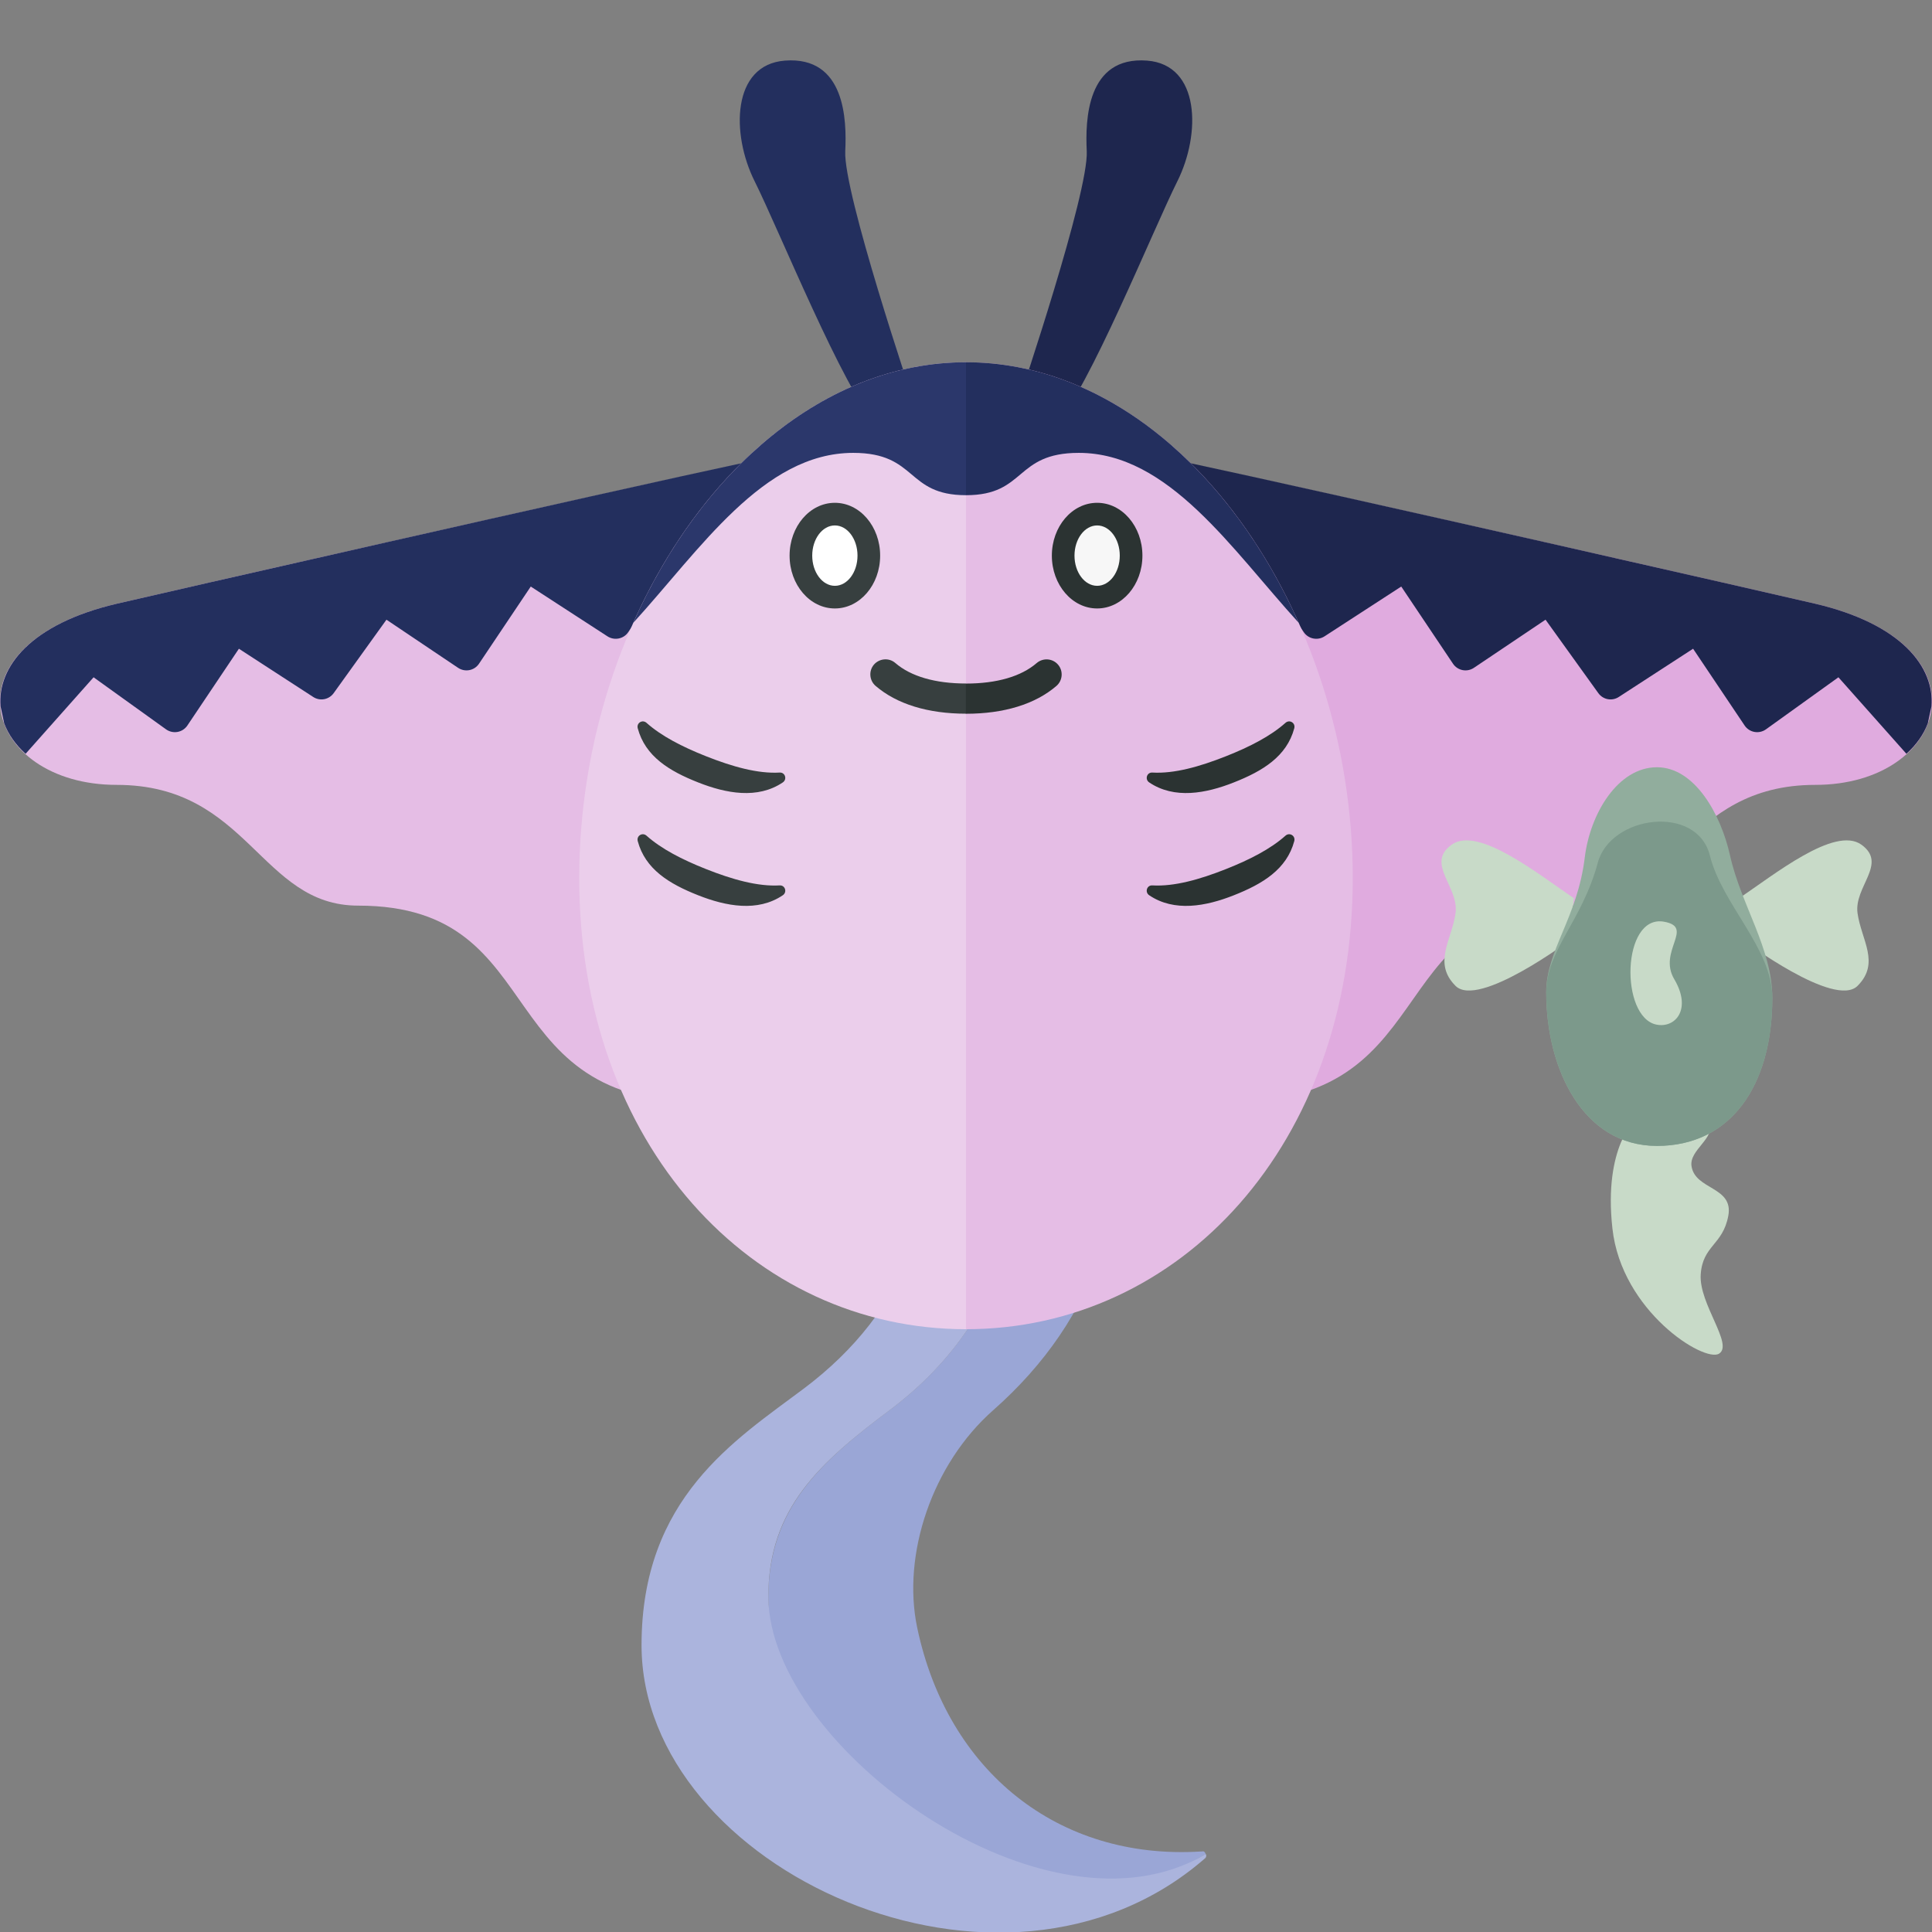 <svg xmlns="http://www.w3.org/2000/svg" xmlns:xlink="http://www.w3.org/1999/xlink" id="icons" width="32" height="32" x="0" y="0" enable-background="new 0 0 32 32" version="1.1" viewBox="0 0 32 32" xml:space="preserve"><rect x="0" y="0" width="32" height="32" fill="#808080" stroke="none"/><g><g><path fill="#9AA6D6" d="M19.882,30.667c-2.352,0.143-4.189-1.326-4.69-3.706c-0.255-1.211,0.245-2.711,1.26-3.605 c0.853-0.752,1.477-1.655,1.782-2.637h-1.595c-0.295,1.018-0.96,1.93-1.903,2.637c-1.137,0.853-2.01,1.621-2.01,3.105 c0,3.194,4.615,5.849,7.244,4.249c-0.001-0.002-0.001-0.004-0.002-0.007C19.941,30.643,19.918,30.671,19.882,30.667z"/></g><g><path fill="#ABB4DD" d="M12.727,26.461c-0.011-1.484,0.873-2.252,2.01-3.105c0.943-0.707,1.608-1.619,1.903-2.637h-1.557 c-0.312,0.862-0.918,1.642-1.77,2.281c-1.137,0.853-2.687,1.812-2.687,4.25c0,3.706,5.973,6.455,9.328,3.534 c0.031-0.02,0.029-0.061,0.017-0.076C17.342,32.284,12.745,28.946,12.727,26.461z"/></g><path fill="#E5BDE5" d="M12.87,7.562C11.245,7.875,2.672,9.827,1.932,10c-2.938,0.688-2.188,3,0,3s2.375,2,4,2 c3.313,0,2.062,3.438,6,3.25C12.494,18.223,12.87,7.562,12.87,7.562z"/><path fill="#232F5E" d="M12.5,7.625C9.749,8.213,2.578,9.849,1.932,10c-1.425,0.334-1.977,1.049-1.923,1.698l0.06,0.282 c0.069,0.185,0.19,0.356,0.355,0.505l1.126-1.267l1.2,0.862c0.115,0.082,0.275,0.054,0.354-0.064l0.853-1.271l1.231,0.799 c0.112,0.073,0.261,0.045,0.339-0.064l0.874-1.216l1.186,0.797c0.115,0.077,0.27,0.047,0.347-0.068l0.857-1.278l1.271,0.825 c0.115,0.074,0.268,0.043,0.344-0.07l0.775-1.155c0.047-0.07,0.141-0.087,0.21-0.04l1.072,0.918L12.5,7.625z"/><path fill="#232F5E" d="M14.5,7.004c-0.511-0.511-1.607-3.215-2-4s-0.379-1.932,0.5-2c1.003-0.077,1.025,0.989,1,1.5 c-0.033,0.688,1.106,4.066,1.106,4.066L14.5,7.004z"/><path fill="#EBCEEB" d="M16,6v16.016c-3.538,0-6.406-3.051-6.406-7.474S12.462,6,16,6z"/><path fill="#2B376B" d="M10.488,10.317C11.605,7.809,13.655,6,16,6v2.202c-1.001,0-0.801-0.701-1.868-0.701 C12.64,7.501,11.596,9.103,10.488,10.317z"/><path fill="#373F3F" d="M11.69,12.524c-0.391-0.155-0.735-0.332-0.981-0.551c-0.068-0.061-0.17,0.001-0.146,0.09 c0.125,0.465,0.52,0.707,1.002,0.897c0.46,0.182,0.984,0.281,1.401-0.001c0.075-0.051,0.039-0.168-0.052-0.163 C12.553,12.817,12.133,12.7,11.69,12.524z"/><path fill="#373F3F" d="M11.69,14.393c-0.391-0.155-0.735-0.332-0.981-0.551c-0.068-0.061-0.17,0.001-0.146,0.09 c0.125,0.465,0.52,0.707,1.002,0.897c0.46,0.182,0.984,0.281,1.401-0.001c0.075-0.051,0.039-0.168-0.052-0.163 C12.553,14.686,12.133,14.569,11.69,14.393z"/><path fill="#E0ABDF" d="M19.13,7.562C20.755,7.875,29.328,9.827,30.068,10c2.938,0.688,2.188,3,0,3s-2.375,2-4,2 c-3.312,0-2.062,3.438-6,3.25C19.506,18.223,19.13,7.562,19.13,7.562z"/><path fill="#1E264E" d="M19.5,7.625C22.251,8.213,29.422,9.849,30.068,10c1.425,0.334,1.977,1.049,1.923,1.698l-0.06,0.282 c-0.069,0.185-0.19,0.356-0.355,0.505l-1.126-1.267l-1.2,0.862c-0.115,0.082-0.275,0.054-0.354-0.064l-0.853-1.271l-1.231,0.799 c-0.112,0.073-0.261,0.045-0.339-0.064l-0.874-1.216l-1.186,0.797c-0.115,0.077-0.27,0.047-0.347-0.068l-0.857-1.278l-1.271,0.825 c-0.115,0.074-0.268,0.043-0.344-0.07L20.82,9.318c-0.047-0.07-0.141-0.087-0.21-0.04l-1.072,0.918L19.5,7.625z"/><path fill="#1E264E" d="M17.5,7.004c0.511-0.511,1.607-3.215,2-4s0.379-1.932-0.5-2c-1.003-0.077-1.025,0.989-1,1.5 c0.033,0.688-1.106,4.066-1.106,4.066L17.5,7.004z"/><path fill="#E5BDE5" d="M22.406,14.542c0,4.423-2.868,7.474-6.406,7.474V6C19.538,6,22.406,10.119,22.406,14.542z"/><path fill="#232F5E" d="M17.868,7.501c-1.068,0-0.868,0.701-1.868,0.701V6c2.345,0,4.395,1.809,5.512,4.317 C20.404,9.103,19.36,7.501,17.868,7.501z"/><path fill="#2B3332" d="M20.31,12.524c0.391-0.155,0.735-0.332,0.981-0.551c0.068-0.061,0.17,0.001,0.146,0.09 c-0.125,0.465-0.52,0.707-1.002,0.897c-0.46,0.182-0.984,0.281-1.401-0.001c-0.075-0.051-0.039-0.168,0.052-0.163 C19.447,12.817,19.867,12.7,20.31,12.524z"/><path fill="#2B3332" d="M20.31,14.393c0.391-0.155,0.735-0.332,0.981-0.551c0.068-0.061,0.17,0.001,0.146,0.09 c-0.125,0.465-0.52,0.707-1.002,0.897c-0.46,0.182-0.984,0.281-1.401-0.001c-0.075-0.051-0.039-0.168,0.052-0.163 C19.447,14.686,19.867,14.569,20.31,14.393z"/><g><path fill="#C8DAC8" d="M27.103,18.524c0,0,1.127-0.213,1.218,0.061s-0.346,0.462-0.304,0.731c0.061,0.396,0.7,0.335,0.609,0.822 c-0.091,0.487-0.426,0.488-0.457,0.974c-0.03,0.487,0.548,1.157,0.304,1.309c-0.244,0.152-1.614-0.7-1.766-2.071 C26.554,18.981,27.103,18.524,27.103,18.524z"/><path fill="#C8DAC8" d="M26.067,14.875c-0.569-0.379-1.58-1.201-2.022-0.885c-0.442,0.316,0.126,0.695,0.063,1.138 c-0.063,0.442-0.379,0.822,0,1.201c0.379,0.379,1.896-0.758,1.896-0.758L26.067,14.875z"/><path fill="#C8DAC8" d="M28.808,14.875c0.569-0.379,1.58-1.201,2.022-0.885c0.442,0.316-0.126,0.695-0.063,1.138 c0.063,0.442,0.379,0.822,0,1.201c-0.379,0.379-1.896-0.758-1.896-0.758L28.808,14.875z"/><path fill="#91AD9D" d="M27.445,12.708c0.623,0,1.059,0.778,1.21,1.462c0.183,0.822,0.7,1.539,0.7,2.357 c0,1.455-0.688,2.453-1.911,2.453c-1.223,0-1.834-1.271-1.834-2.544c0-0.7,0.518-1.231,0.639-2.236 C26.338,13.475,26.797,12.708,27.445,12.708z"/><path fill="#7C998B" d="M28.321,14.17c0.204,0.817,1.035,1.539,1.035,2.357c0,1.455-0.688,2.453-1.911,2.453 c-1.223,0-1.834-1.271-1.834-2.544c0-0.7,0.589-1.167,0.853-2.145C26.676,13.5,28.107,13.317,28.321,14.17z"/><path fill="#C8DAC8" d="M27.559,15.266c-0.7-0.122-0.731,1.583-0.122,1.705c0.312,0.062,0.59-0.254,0.293-0.754 C27.456,15.752,28.075,15.356,27.559,15.266z"/></g><g><ellipse cx="13.828" cy="9.203" fill="#373F3F" rx=".75" ry=".875"/><ellipse cx="13.828" cy="9.203" fill="#FFF" rx=".375" ry=".5"/></g><g><ellipse cx="18.172" cy="9.203" fill="#2B3332" rx=".75" ry=".875"/><ellipse cx="18.172" cy="9.203" fill="#F7F7F7" rx=".375" ry=".5"/></g><path fill="#373F3F" d="M16,11.321c-0.508,0-0.913-0.117-1.171-0.34c-0.104-0.09-0.262-0.077-0.353,0.026 c-0.09,0.104-0.078,0.263,0.026,0.353c0.351,0.302,0.868,0.461,1.498,0.461V11.321z"/><path fill="#2B3332" d="M17.524,11.008c-0.09-0.104-0.247-0.116-0.353-0.026c-0.258,0.223-0.664,0.34-1.171,0.34 c-0.001,0-0.001,0.001-0.002,0.001v0.498c0.001,0,0.001,0.001,0.002,0.001c0.629,0,1.147-0.159,1.498-0.461 C17.602,11.271,17.614,11.112,17.524,11.008z"/></g></svg>